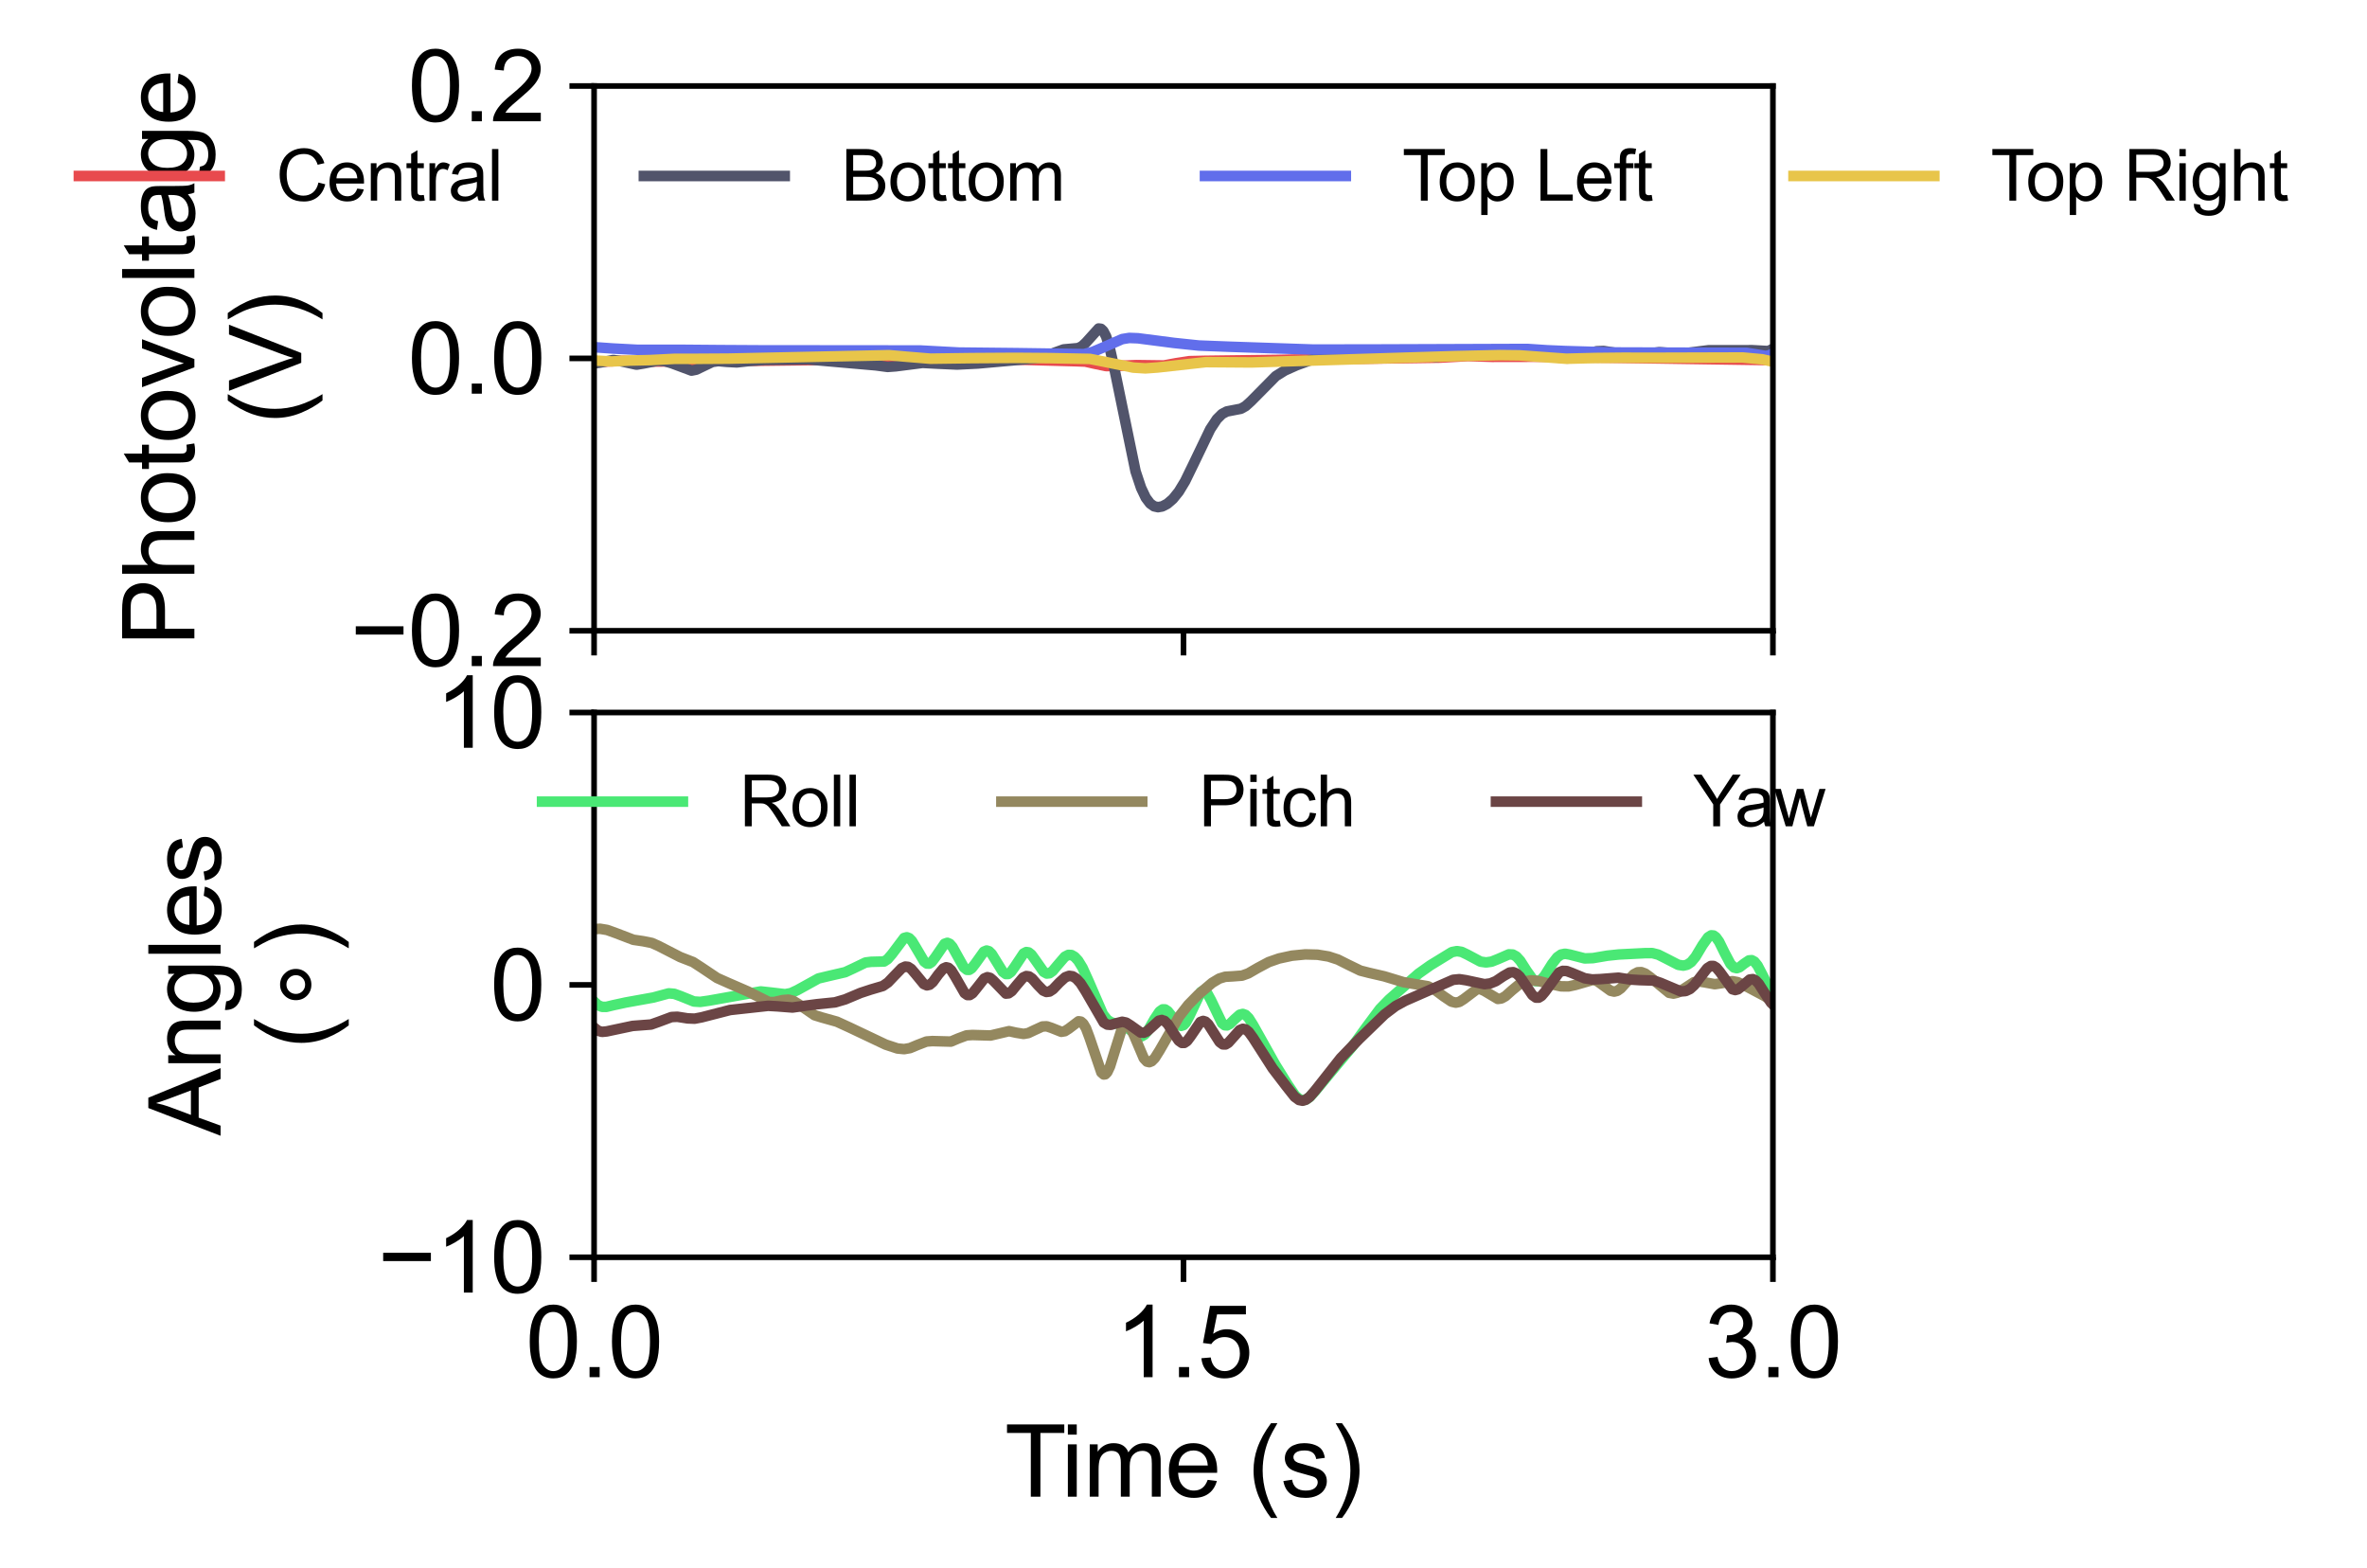 <?xml version="1.0" encoding="utf-8" standalone="no"?>
<!DOCTYPE svg PUBLIC "-//W3C//DTD SVG 1.1//EN"
  "http://www.w3.org/Graphics/SVG/1.1/DTD/svg11.dtd">
<svg xmlns:xlink="http://www.w3.org/1999/xlink" width="336.125pt" height="222.672pt" viewBox="0 0 336.125 222.672" xmlns="http://www.w3.org/2000/svg" version="1.1">
 <defs>
  <style type="text/css">*{stroke-linejoin: round; stroke-linecap: butt}</style>
 </defs>
 <g id="figure_1">
  <g id="patch_1">
   <path d="M 0 222.672 
L 336.125 222.672 
L 336.125 0 
L 0 0 
z
" style="fill: #ffffff"/>
  </g>
  <g id="axes_1">
   <g id="patch_2">
    <path d="M 84.362 89.569 
L 251.762 89.569 
L 251.762 12.21 
L 84.362 12.21 
z
" style="fill: #ffffff"/>
   </g>
   <g id="matplotlib.axis_1">
    <g id="xtick_1">
     <g id="line2d_1">
      <defs>
       <path id="me7b3c001bd" d="M 0 0 
L 0 3.5 
" style="stroke: #000000; stroke-width: 0.8"/>
      </defs>
      <g>
       <use xlink:href="#me7b3c001bd" x="84.362" y="89.569" style="stroke: #000000; stroke-width: 0.8"/>
      </g>
     </g>
    </g>
    <g id="xtick_2">
     <g id="line2d_2">
      <g>
       <use xlink:href="#me7b3c001bd" x="168.062" y="89.569" style="stroke: #000000; stroke-width: 0.8"/>
      </g>
     </g>
    </g>
    <g id="xtick_3">
     <g id="line2d_3">
      <g>
       <use xlink:href="#me7b3c001bd" x="251.762" y="89.569" style="stroke: #000000; stroke-width: 0.8"/>
      </g>
     </g>
    </g>
   </g>
   <g id="matplotlib.axis_2">
    <g id="ytick_1">
     <g id="line2d_4">
      <defs>
       <path id="m0e53ab9b97" d="M 0 0 
L -3.5 0 
" style="stroke: #000000; stroke-width: 0.8"/>
      </defs>
      <g>
       <use xlink:href="#m0e53ab9b97" x="84.362" y="89.569" style="stroke: #000000; stroke-width: 0.8"/>
      </g>
     </g>
     <g id="text_1">
      <!-- −0.2 -->
      <g transform="translate(49.726 94.579) scale(0.14 -0.14)">
       <defs>
        <path id="ArialMT-2212" d="M 3381 1997 
L 356 1997 
L 356 2522 
L 3381 2522 
L 3381 1997 
z
" transform="scale(0.016)"/>
        <path id="ArialMT-30" d="M 266 2259 
Q 266 3072 433 3567 
Q 600 4063 929 4331 
Q 1259 4600 1759 4600 
Q 2128 4600 2406 4451 
Q 2684 4303 2865 4023 
Q 3047 3744 3150 3342 
Q 3253 2941 3253 2259 
Q 3253 1453 3087 958 
Q 2922 463 2592 192 
Q 2263 -78 1759 -78 
Q 1097 -78 719 397 
Q 266 969 266 2259 
z
M 844 2259 
Q 844 1131 1108 757 
Q 1372 384 1759 384 
Q 2147 384 2411 759 
Q 2675 1134 2675 2259 
Q 2675 3391 2411 3762 
Q 2147 4134 1753 4134 
Q 1366 4134 1134 3806 
Q 844 3388 844 2259 
z
" transform="scale(0.016)"/>
        <path id="ArialMT-2e" d="M 581 0 
L 581 641 
L 1222 641 
L 1222 0 
L 581 0 
z
" transform="scale(0.016)"/>
        <path id="ArialMT-32" d="M 3222 541 
L 3222 0 
L 194 0 
Q 188 203 259 391 
Q 375 700 629 1000 
Q 884 1300 1366 1694 
Q 2113 2306 2375 2664 
Q 2638 3022 2638 3341 
Q 2638 3675 2398 3904 
Q 2159 4134 1775 4134 
Q 1369 4134 1125 3890 
Q 881 3647 878 3216 
L 300 3275 
Q 359 3922 746 4261 
Q 1134 4600 1788 4600 
Q 2447 4600 2831 4234 
Q 3216 3869 3216 3328 
Q 3216 3053 3103 2787 
Q 2991 2522 2730 2228 
Q 2469 1934 1863 1422 
Q 1356 997 1212 845 
Q 1069 694 975 541 
L 3222 541 
z
" transform="scale(0.016)"/>
       </defs>
       <use xlink:href="#ArialMT-2212"/>
       <use xlink:href="#ArialMT-30" x="58.398"/>
       <use xlink:href="#ArialMT-2e" x="114.014"/>
       <use xlink:href="#ArialMT-32" x="141.797"/>
      </g>
     </g>
    </g>
    <g id="ytick_2">
     <g id="line2d_5">
      <g>
       <use xlink:href="#m0e53ab9b97" x="84.362" y="50.89" style="stroke: #000000; stroke-width: 0.8"/>
      </g>
     </g>
     <g id="text_2">
      <!-- 0.0 -->
      <g transform="translate(57.903 55.9) scale(0.14 -0.14)">
       <use xlink:href="#ArialMT-30"/>
       <use xlink:href="#ArialMT-2e" x="55.615"/>
       <use xlink:href="#ArialMT-30" x="83.398"/>
      </g>
     </g>
    </g>
    <g id="ytick_3">
     <g id="line2d_6">
      <g>
       <use xlink:href="#m0e53ab9b97" x="84.362" y="12.21" style="stroke: #000000; stroke-width: 0.8"/>
      </g>
     </g>
     <g id="text_3">
      <!-- 0.2 -->
      <g transform="translate(57.903 17.221) scale(0.14 -0.14)">
       <use xlink:href="#ArialMT-30"/>
       <use xlink:href="#ArialMT-2e" x="55.615"/>
       <use xlink:href="#ArialMT-32" x="83.398"/>
      </g>
     </g>
    </g>
    <g id="text_4">
     <!-- Photovoltage -->
     <g transform="translate(27.603 91.752) rotate(-90) scale(0.14 -0.14)">
      <defs>
       <path id="ArialMT-50" d="M 494 0 
L 494 4581 
L 2222 4581 
Q 2678 4581 2919 4538 
Q 3256 4481 3484 4323 
Q 3713 4166 3852 3881 
Q 3991 3597 3991 3256 
Q 3991 2672 3619 2267 
Q 3247 1863 2275 1863 
L 1100 1863 
L 1100 0 
L 494 0 
z
M 1100 2403 
L 2284 2403 
Q 2872 2403 3119 2622 
Q 3366 2841 3366 3238 
Q 3366 3525 3220 3729 
Q 3075 3934 2838 4000 
Q 2684 4041 2272 4041 
L 1100 4041 
L 1100 2403 
z
" transform="scale(0.016)"/>
       <path id="ArialMT-68" d="M 422 0 
L 422 4581 
L 984 4581 
L 984 2938 
Q 1378 3394 1978 3394 
Q 2347 3394 2619 3248 
Q 2891 3103 3008 2847 
Q 3125 2591 3125 2103 
L 3125 0 
L 2563 0 
L 2563 2103 
Q 2563 2525 2380 2717 
Q 2197 2909 1863 2909 
Q 1613 2909 1392 2779 
Q 1172 2650 1078 2428 
Q 984 2206 984 1816 
L 984 0 
L 422 0 
z
" transform="scale(0.016)"/>
       <path id="ArialMT-6f" d="M 213 1659 
Q 213 2581 725 3025 
Q 1153 3394 1769 3394 
Q 2453 3394 2887 2945 
Q 3322 2497 3322 1706 
Q 3322 1066 3130 698 
Q 2938 331 2570 128 
Q 2203 -75 1769 -75 
Q 1072 -75 642 372 
Q 213 819 213 1659 
z
M 791 1659 
Q 791 1022 1069 705 
Q 1347 388 1769 388 
Q 2188 388 2466 706 
Q 2744 1025 2744 1678 
Q 2744 2294 2464 2611 
Q 2184 2928 1769 2928 
Q 1347 2928 1069 2612 
Q 791 2297 791 1659 
z
" transform="scale(0.016)"/>
       <path id="ArialMT-74" d="M 1650 503 
L 1731 6 
Q 1494 -44 1306 -44 
Q 1000 -44 831 53 
Q 663 150 594 308 
Q 525 466 525 972 
L 525 2881 
L 113 2881 
L 113 3319 
L 525 3319 
L 525 4141 
L 1084 4478 
L 1084 3319 
L 1650 3319 
L 1650 2881 
L 1084 2881 
L 1084 941 
Q 1084 700 1114 631 
Q 1144 563 1211 522 
Q 1278 481 1403 481 
Q 1497 481 1650 503 
z
" transform="scale(0.016)"/>
       <path id="ArialMT-76" d="M 1344 0 
L 81 3319 
L 675 3319 
L 1388 1331 
Q 1503 1009 1600 663 
Q 1675 925 1809 1294 
L 2547 3319 
L 3125 3319 
L 1869 0 
L 1344 0 
z
" transform="scale(0.016)"/>
       <path id="ArialMT-6c" d="M 409 0 
L 409 4581 
L 972 4581 
L 972 0 
L 409 0 
z
" transform="scale(0.016)"/>
       <path id="ArialMT-61" d="M 2588 409 
Q 2275 144 1986 34 
Q 1697 -75 1366 -75 
Q 819 -75 525 192 
Q 231 459 231 875 
Q 231 1119 342 1320 
Q 453 1522 633 1644 
Q 813 1766 1038 1828 
Q 1203 1872 1538 1913 
Q 2219 1994 2541 2106 
Q 2544 2222 2544 2253 
Q 2544 2597 2384 2738 
Q 2169 2928 1744 2928 
Q 1347 2928 1158 2789 
Q 969 2650 878 2297 
L 328 2372 
Q 403 2725 575 2942 
Q 747 3159 1072 3276 
Q 1397 3394 1825 3394 
Q 2250 3394 2515 3294 
Q 2781 3194 2906 3042 
Q 3031 2891 3081 2659 
Q 3109 2516 3109 2141 
L 3109 1391 
Q 3109 606 3145 398 
Q 3181 191 3288 0 
L 2700 0 
Q 2613 175 2588 409 
z
M 2541 1666 
Q 2234 1541 1622 1453 
Q 1275 1403 1131 1340 
Q 988 1278 909 1158 
Q 831 1038 831 891 
Q 831 666 1001 516 
Q 1172 366 1500 366 
Q 1825 366 2078 508 
Q 2331 650 2450 897 
Q 2541 1088 2541 1459 
L 2541 1666 
z
" transform="scale(0.016)"/>
       <path id="ArialMT-67" d="M 319 -275 
L 866 -356 
Q 900 -609 1056 -725 
Q 1266 -881 1628 -881 
Q 2019 -881 2231 -725 
Q 2444 -569 2519 -288 
Q 2563 -116 2559 434 
Q 2191 0 1641 0 
Q 956 0 581 494 
Q 206 988 206 1678 
Q 206 2153 378 2554 
Q 550 2956 876 3175 
Q 1203 3394 1644 3394 
Q 2231 3394 2613 2919 
L 2613 3319 
L 3131 3319 
L 3131 450 
Q 3131 -325 2973 -648 
Q 2816 -972 2473 -1159 
Q 2131 -1347 1631 -1347 
Q 1038 -1347 672 -1080 
Q 306 -813 319 -275 
z
M 784 1719 
Q 784 1066 1043 766 
Q 1303 466 1694 466 
Q 2081 466 2343 764 
Q 2606 1063 2606 1700 
Q 2606 2309 2336 2618 
Q 2066 2928 1684 2928 
Q 1309 2928 1046 2623 
Q 784 2319 784 1719 
z
" transform="scale(0.016)"/>
       <path id="ArialMT-65" d="M 2694 1069 
L 3275 997 
Q 3138 488 2766 206 
Q 2394 -75 1816 -75 
Q 1088 -75 661 373 
Q 234 822 234 1631 
Q 234 2469 665 2931 
Q 1097 3394 1784 3394 
Q 2450 3394 2872 2941 
Q 3294 2488 3294 1666 
Q 3294 1616 3291 1516 
L 816 1516 
Q 847 969 1125 678 
Q 1403 388 1819 388 
Q 2128 388 2347 550 
Q 2566 713 2694 1069 
z
M 847 1978 
L 2700 1978 
Q 2663 2397 2488 2606 
Q 2219 2931 1791 2931 
Q 1403 2931 1139 2672 
Q 875 2413 847 1978 
z
" transform="scale(0.016)"/>
      </defs>
      <use xlink:href="#ArialMT-50"/>
      <use xlink:href="#ArialMT-68" x="66.699"/>
      <use xlink:href="#ArialMT-6f" x="122.314"/>
      <use xlink:href="#ArialMT-74" x="177.93"/>
      <use xlink:href="#ArialMT-6f" x="205.713"/>
      <use xlink:href="#ArialMT-76" x="261.328"/>
      <use xlink:href="#ArialMT-6f" x="311.328"/>
      <use xlink:href="#ArialMT-6c" x="366.943"/>
      <use xlink:href="#ArialMT-74" x="389.16"/>
      <use xlink:href="#ArialMT-61" x="416.943"/>
      <use xlink:href="#ArialMT-67" x="472.559"/>
      <use xlink:href="#ArialMT-65" x="528.174"/>
     </g>
     <!-- (V) -->
     <g transform="translate(42.779 60.22) rotate(-90) scale(0.14 -0.14)">
      <defs>
       <path id="ArialMT-28" d="M 1497 -1347 
Q 1031 -759 709 28 
Q 388 816 388 1659 
Q 388 2403 628 3084 
Q 909 3875 1497 4659 
L 1900 4659 
Q 1522 4009 1400 3731 
Q 1209 3300 1100 2831 
Q 966 2247 966 1656 
Q 966 153 1900 -1347 
L 1497 -1347 
z
" transform="scale(0.016)"/>
       <path id="ArialMT-56" d="M 1803 0 
L 28 4581 
L 684 4581 
L 1875 1253 
Q 2019 853 2116 503 
Q 2222 878 2363 1253 
L 3600 4581 
L 4219 4581 
L 2425 0 
L 1803 0 
z
" transform="scale(0.016)"/>
       <path id="ArialMT-29" d="M 791 -1347 
L 388 -1347 
Q 1322 153 1322 1656 
Q 1322 2244 1188 2822 
Q 1081 3291 891 3722 
Q 769 4003 388 4659 
L 791 4659 
Q 1378 3875 1659 3084 
Q 1900 2403 1900 1659 
Q 1900 816 1576 28 
Q 1253 -759 791 -1347 
z
" transform="scale(0.016)"/>
      </defs>
      <use xlink:href="#ArialMT-28"/>
      <use xlink:href="#ArialMT-56" x="33.301"/>
      <use xlink:href="#ArialMT-29" x="100"/>
     </g>
    </g>
   </g>
   <g id="line2d_7">
    <path d="M 84.307 51.417 
L 88.436 51.227 
L 91.728 51.349 
L 104.841 51.249 
L 108.524 51.215 
L 117.619 51.106 
L 122.362 51.064 
L 130.788 50.977 
L 134.359 51.086 
L 138.544 51.055 
L 141.167 50.977 
L 152.718 51.289 
L 154.113 51.342 
L 155.452 51.644 
L 157.07 51.979 
L 158.298 51.973 
L 161.367 51.845 
L 165.273 51.897 
L 167.002 51.577 
L 168.899 51.286 
L 171.076 51.235 
L 181.343 51.11 
L 183.742 51.056 
L 189.043 51.006 
L 204.444 50.784 
L 208.462 50.559 
L 211.865 50.669 
L 219.064 50.655 
L 223.639 50.72 
L 251.204 51.131 
L 251.762 51.207 
L 251.762 51.207 
" clip-path="url(#p100e9f3948)" style="fill: none; stroke: #e84a4e; stroke-width: 1.5; stroke-linecap: square"/>
   </g>
   <g id="line2d_8">
    <path d="M 84.307 51.612 
L 85.255 51.475 
L 87.097 51.121 
L 87.934 51.241 
L 90.389 51.777 
L 91.393 51.611 
L 93.402 51.217 
L 94.406 51.285 
L 95.411 51.584 
L 98.201 52.623 
L 98.871 52.489 
L 99.763 52.057 
L 101.158 51.392 
L 101.995 51.273 
L 103.167 51.378 
L 104.618 51.456 
L 106.403 51.262 
L 108.524 51.118 
L 114.773 51.035 
L 124.371 51.875 
L 126.045 52.098 
L 127.217 52.011 
L 131.011 51.525 
L 133.132 51.636 
L 135.922 51.76 
L 138.879 51.611 
L 144.626 51.1 
L 147.305 50.858 
L 148.477 50.612 
L 149.76 50.08 
L 151.043 49.615 
L 151.992 49.533 
L 153.108 49.431 
L 153.666 49.152 
L 154.224 48.626 
L 156.01 46.647 
L 156.345 46.691 
L 156.679 47.006 
L 157.07 47.76 
L 157.572 49.338 
L 158.242 52.311 
L 161.255 66.921 
L 162.036 69.269 
L 162.706 70.676 
L 163.32 71.492 
L 163.877 71.889 
L 164.435 72.015 
L 165.049 71.907 
L 165.775 71.525 
L 166.556 70.849 
L 167.393 69.813 
L 168.286 68.34 
L 169.513 65.821 
L 171.857 60.945 
L 172.805 59.511 
L 173.531 58.788 
L 174.201 58.429 
L 175.037 58.266 
L 176.209 58.041 
L 176.879 57.667 
L 177.66 56.961 
L 181.175 53.403 
L 182.459 52.607 
L 184.133 51.86 
L 187.425 50.662 
L 188.82 50.408 
L 190.215 50.384 
L 192.503 50.641 
L 193.842 50.64 
L 195.684 50.368 
L 197.804 50.126 
L 199.645 50.141 
L 201.598 50.39 
L 203.886 50.686 
L 204.946 50.564 
L 207.736 50.066 
L 209.299 50.22 
L 210.805 50.273 
L 214.6 50.213 
L 220.459 50.674 
L 222.579 50.896 
L 223.695 50.795 
L 224.867 50.447 
L 226.708 49.881 
L 227.713 49.841 
L 228.996 50.04 
L 231.563 50.491 
L 232.623 50.418 
L 235.636 50.006 
L 238.649 50.24 
L 242.611 49.737 
L 247.131 49.738 
L 248.805 49.727 
L 251.093 49.852 
L 251.707 49.561 
L 251.762 49.523 
L 251.762 49.523 
" clip-path="url(#p100e9f3948)" style="fill: none; stroke: #51546b; stroke-width: 1.5; stroke-linecap: square"/>
   </g>
   <g id="line2d_9">
    <path d="M 84.307 49.293 
L 87.041 49.487 
L 90.556 49.674 
L 97.197 49.675 
L 102.274 49.717 
L 107.854 49.749 
L 130.677 49.77 
L 136.145 50.062 
L 144.347 50.147 
L 153.945 50.283 
L 155.173 49.968 
L 156.679 49.327 
L 159.358 48.149 
L 160.362 47.986 
L 161.59 48.032 
L 166.723 48.696 
L 170.239 49.065 
L 174.591 49.234 
L 186.532 49.639 
L 196.018 49.623 
L 216.887 49.551 
L 219.733 49.74 
L 222.244 49.848 
L 225.648 49.948 
L 228.885 50.049 
L 248.024 50.105 
L 249.251 50.297 
L 250.758 50.547 
L 251.372 50.405 
L 251.762 50.189 
L 251.762 50.189 
" clip-path="url(#p100e9f3948)" style="fill: none; stroke: #616eeb; stroke-width: 1.5; stroke-linecap: square"/>
   </g>
   <g id="line2d_10">
    <path d="M 84.307 51.187 
L 86.874 51.326 
L 89.329 51.199 
L 92.286 51.132 
L 95.802 50.953 
L 98.926 50.951 
L 103.446 50.924 
L 126.268 50.438 
L 128.779 50.657 
L 132.127 50.933 
L 137.93 50.854 
L 144.18 50.815 
L 148.923 50.852 
L 154.782 50.964 
L 156.847 51.371 
L 160.92 52.197 
L 162.65 52.306 
L 164.38 52.181 
L 171.243 51.418 
L 177.66 51.465 
L 206.453 50.576 
L 212.982 50.428 
L 215.772 50.461 
L 222.412 50.939 
L 226.541 50.835 
L 230.447 50.795 
L 234.799 50.802 
L 247.466 50.764 
L 250.256 51.023 
L 251.762 51.364 
L 251.762 51.364 
" clip-path="url(#p100e9f3948)" style="fill: none; stroke: #e8c54a; stroke-width: 1.5; stroke-linecap: square"/>
   </g>
   <g id="patch_3">
    <path d="M 84.362 89.569 
L 84.362 12.21 
" style="fill: none; stroke: #000000; stroke-width: 0.8; stroke-linejoin: miter; stroke-linecap: square"/>
   </g>
   <g id="patch_4">
    <path d="M 251.762 89.569 
L 251.762 12.21 
" style="fill: none; stroke: #000000; stroke-width: 0.8; stroke-linejoin: miter; stroke-linecap: square"/>
   </g>
   <g id="patch_5">
    <path d="M 84.362 89.569 
L 251.762 89.569 
" style="fill: none; stroke: #000000; stroke-width: 0.8; stroke-linejoin: miter; stroke-linecap: square"/>
   </g>
   <g id="patch_6">
    <path d="M 84.362 12.21 
L 251.762 12.21 
" style="fill: none; stroke: #000000; stroke-width: 0.8; stroke-linejoin: miter; stroke-linecap: square"/>
   </g>
   <g id="legend_1">
    <g id="line2d_11">
     <path d="M 11.2 24.99 
L 21.2 24.99 
L 31.2 24.99 
" style="fill: none; stroke: #e84a4e; stroke-width: 1.5; stroke-linecap: square"/>
    </g>
    <g id="text_5">
     <!-- Central -->
     <g transform="translate(39.2 28.49) scale(0.1 -0.1)">
      <defs>
       <path id="ArialMT-43" d="M 3763 1606 
L 4369 1453 
Q 4178 706 3683 314 
Q 3188 -78 2472 -78 
Q 1731 -78 1267 223 
Q 803 525 561 1097 
Q 319 1669 319 2325 
Q 319 3041 592 3573 
Q 866 4106 1370 4382 
Q 1875 4659 2481 4659 
Q 3169 4659 3637 4309 
Q 4106 3959 4291 3325 
L 3694 3184 
Q 3534 3684 3231 3912 
Q 2928 4141 2469 4141 
Q 1941 4141 1586 3887 
Q 1231 3634 1087 3207 
Q 944 2781 944 2328 
Q 944 1744 1114 1308 
Q 1284 872 1643 656 
Q 2003 441 2422 441 
Q 2931 441 3284 734 
Q 3638 1028 3763 1606 
z
" transform="scale(0.016)"/>
       <path id="ArialMT-6e" d="M 422 0 
L 422 3319 
L 928 3319 
L 928 2847 
Q 1294 3394 1984 3394 
Q 2284 3394 2536 3286 
Q 2788 3178 2913 3003 
Q 3038 2828 3088 2588 
Q 3119 2431 3119 2041 
L 3119 0 
L 2556 0 
L 2556 2019 
Q 2556 2363 2490 2533 
Q 2425 2703 2258 2804 
Q 2091 2906 1866 2906 
Q 1506 2906 1245 2678 
Q 984 2450 984 1813 
L 984 0 
L 422 0 
z
" transform="scale(0.016)"/>
       <path id="ArialMT-72" d="M 416 0 
L 416 3319 
L 922 3319 
L 922 2816 
Q 1116 3169 1280 3281 
Q 1444 3394 1641 3394 
Q 1925 3394 2219 3213 
L 2025 2691 
Q 1819 2813 1613 2813 
Q 1428 2813 1281 2702 
Q 1134 2591 1072 2394 
Q 978 2094 978 1738 
L 978 0 
L 416 0 
z
" transform="scale(0.016)"/>
      </defs>
      <use xlink:href="#ArialMT-43"/>
      <use xlink:href="#ArialMT-65" x="72.217"/>
      <use xlink:href="#ArialMT-6e" x="127.832"/>
      <use xlink:href="#ArialMT-74" x="183.447"/>
      <use xlink:href="#ArialMT-72" x="211.23"/>
      <use xlink:href="#ArialMT-61" x="244.531"/>
      <use xlink:href="#ArialMT-6c" x="300.146"/>
     </g>
    </g>
    <g id="line2d_12">
     <path d="M 91.434 24.99 
L 101.434 24.99 
L 111.434 24.99 
" style="fill: none; stroke: #51546b; stroke-width: 1.5; stroke-linecap: square"/>
    </g>
    <g id="text_6">
     <!-- Bottom -->
     <g transform="translate(119.434 28.49) scale(0.1 -0.1)">
      <defs>
       <path id="ArialMT-42" d="M 469 0 
L 469 4581 
L 2188 4581 
Q 2713 4581 3030 4442 
Q 3347 4303 3526 4014 
Q 3706 3725 3706 3409 
Q 3706 3116 3547 2856 
Q 3388 2597 3066 2438 
Q 3481 2316 3704 2022 
Q 3928 1728 3928 1328 
Q 3928 1006 3792 729 
Q 3656 453 3456 303 
Q 3256 153 2954 76 
Q 2653 0 2216 0 
L 469 0 
z
M 1075 2656 
L 2066 2656 
Q 2469 2656 2644 2709 
Q 2875 2778 2992 2937 
Q 3109 3097 3109 3338 
Q 3109 3566 3000 3739 
Q 2891 3913 2687 3977 
Q 2484 4041 1991 4041 
L 1075 4041 
L 1075 2656 
z
M 1075 541 
L 2216 541 
Q 2509 541 2628 563 
Q 2838 600 2978 687 
Q 3119 775 3209 942 
Q 3300 1109 3300 1328 
Q 3300 1584 3169 1773 
Q 3038 1963 2805 2039 
Q 2572 2116 2134 2116 
L 1075 2116 
L 1075 541 
z
" transform="scale(0.016)"/>
       <path id="ArialMT-6d" d="M 422 0 
L 422 3319 
L 925 3319 
L 925 2853 
Q 1081 3097 1340 3245 
Q 1600 3394 1931 3394 
Q 2300 3394 2536 3241 
Q 2772 3088 2869 2813 
Q 3263 3394 3894 3394 
Q 4388 3394 4653 3120 
Q 4919 2847 4919 2278 
L 4919 0 
L 4359 0 
L 4359 2091 
Q 4359 2428 4304 2576 
Q 4250 2725 4106 2815 
Q 3963 2906 3769 2906 
Q 3419 2906 3187 2673 
Q 2956 2441 2956 1928 
L 2956 0 
L 2394 0 
L 2394 2156 
Q 2394 2531 2256 2718 
Q 2119 2906 1806 2906 
Q 1569 2906 1367 2781 
Q 1166 2656 1075 2415 
Q 984 2175 984 1722 
L 984 0 
L 422 0 
z
" transform="scale(0.016)"/>
      </defs>
      <use xlink:href="#ArialMT-42"/>
      <use xlink:href="#ArialMT-6f" x="66.699"/>
      <use xlink:href="#ArialMT-74" x="122.314"/>
      <use xlink:href="#ArialMT-74" x="150.098"/>
      <use xlink:href="#ArialMT-6f" x="177.881"/>
      <use xlink:href="#ArialMT-6d" x="233.496"/>
     </g>
    </g>
    <g id="line2d_13">
     <path d="M 171.113 24.99 
L 181.113 24.99 
L 191.113 24.99 
" style="fill: none; stroke: #616eeb; stroke-width: 1.5; stroke-linecap: square"/>
    </g>
    <g id="text_7">
     <!-- Top Left -->
     <g transform="translate(199.113 28.49) scale(0.1 -0.1)">
      <defs>
       <path id="ArialMT-54" d="M 1659 0 
L 1659 4041 
L 150 4041 
L 150 4581 
L 3781 4581 
L 3781 4041 
L 2266 4041 
L 2266 0 
L 1659 0 
z
" transform="scale(0.016)"/>
       <path id="ArialMT-70" d="M 422 -1272 
L 422 3319 
L 934 3319 
L 934 2888 
Q 1116 3141 1344 3267 
Q 1572 3394 1897 3394 
Q 2322 3394 2647 3175 
Q 2972 2956 3137 2557 
Q 3303 2159 3303 1684 
Q 3303 1175 3120 767 
Q 2938 359 2589 142 
Q 2241 -75 1856 -75 
Q 1575 -75 1351 44 
Q 1128 163 984 344 
L 984 -1272 
L 422 -1272 
z
M 931 1641 
Q 931 1000 1190 694 
Q 1450 388 1819 388 
Q 2194 388 2461 705 
Q 2728 1022 2728 1688 
Q 2728 2322 2467 2637 
Q 2206 2953 1844 2953 
Q 1484 2953 1207 2617 
Q 931 2281 931 1641 
z
" transform="scale(0.016)"/>
       <path id="ArialMT-20" transform="scale(0.016)"/>
       <path id="ArialMT-4c" d="M 469 0 
L 469 4581 
L 1075 4581 
L 1075 541 
L 3331 541 
L 3331 0 
L 469 0 
z
" transform="scale(0.016)"/>
       <path id="ArialMT-66" d="M 556 0 
L 556 2881 
L 59 2881 
L 59 3319 
L 556 3319 
L 556 3672 
Q 556 4006 616 4169 
Q 697 4388 901 4523 
Q 1106 4659 1475 4659 
Q 1713 4659 2000 4603 
L 1916 4113 
Q 1741 4144 1584 4144 
Q 1328 4144 1222 4034 
Q 1116 3925 1116 3625 
L 1116 3319 
L 1763 3319 
L 1763 2881 
L 1116 2881 
L 1116 0 
L 556 0 
z
" transform="scale(0.016)"/>
      </defs>
      <use xlink:href="#ArialMT-54"/>
      <use xlink:href="#ArialMT-6f" x="49.959"/>
      <use xlink:href="#ArialMT-70" x="105.574"/>
      <use xlink:href="#ArialMT-20" x="161.189"/>
      <use xlink:href="#ArialMT-4c" x="188.973"/>
      <use xlink:href="#ArialMT-65" x="244.588"/>
      <use xlink:href="#ArialMT-66" x="300.203"/>
      <use xlink:href="#ArialMT-74" x="327.986"/>
     </g>
    </g>
    <g id="line2d_14">
     <path d="M 254.686 24.99 
L 264.686 24.99 
L 274.686 24.99 
" style="fill: none; stroke: #e8c54a; stroke-width: 1.5; stroke-linecap: square"/>
    </g>
    <g id="text_8">
     <!-- Top Right -->
     <g transform="translate(282.686 28.49) scale(0.1 -0.1)">
      <defs>
       <path id="ArialMT-52" d="M 503 0 
L 503 4581 
L 2534 4581 
Q 3147 4581 3465 4457 
Q 3784 4334 3975 4021 
Q 4166 3709 4166 3331 
Q 4166 2844 3850 2509 
Q 3534 2175 2875 2084 
Q 3116 1969 3241 1856 
Q 3506 1613 3744 1247 
L 4541 0 
L 3778 0 
L 3172 953 
Q 2906 1366 2734 1584 
Q 2563 1803 2427 1890 
Q 2291 1978 2150 2013 
Q 2047 2034 1813 2034 
L 1109 2034 
L 1109 0 
L 503 0 
z
M 1109 2559 
L 2413 2559 
Q 2828 2559 3062 2645 
Q 3297 2731 3419 2920 
Q 3541 3109 3541 3331 
Q 3541 3656 3305 3865 
Q 3069 4075 2559 4075 
L 1109 4075 
L 1109 2559 
z
" transform="scale(0.016)"/>
       <path id="ArialMT-69" d="M 425 3934 
L 425 4581 
L 988 4581 
L 988 3934 
L 425 3934 
z
M 425 0 
L 425 3319 
L 988 3319 
L 988 0 
L 425 0 
z
" transform="scale(0.016)"/>
      </defs>
      <use xlink:href="#ArialMT-54"/>
      <use xlink:href="#ArialMT-6f" x="49.959"/>
      <use xlink:href="#ArialMT-70" x="105.574"/>
      <use xlink:href="#ArialMT-20" x="161.189"/>
      <use xlink:href="#ArialMT-52" x="188.973"/>
      <use xlink:href="#ArialMT-69" x="261.189"/>
      <use xlink:href="#ArialMT-67" x="283.406"/>
      <use xlink:href="#ArialMT-68" x="339.021"/>
      <use xlink:href="#ArialMT-74" x="394.637"/>
     </g>
    </g>
   </g>
  </g>
  <g id="axes_2">
   <g id="patch_7">
    <path d="M 84.362 178.53 
L 251.762 178.53 
L 251.762 101.172 
L 84.362 101.172 
z
" style="fill: #ffffff"/>
   </g>
   <g id="matplotlib.axis_3">
    <g id="xtick_4">
     <g id="line2d_15">
      <g>
       <use xlink:href="#me7b3c001bd" x="84.362" y="178.53" style="stroke: #000000; stroke-width: 0.8"/>
      </g>
     </g>
     <g id="text_9">
      <!-- 0.0 -->
      <g transform="translate(74.632 195.551) scale(0.14 -0.14)">
       <use xlink:href="#ArialMT-30"/>
       <use xlink:href="#ArialMT-2e" x="55.615"/>
       <use xlink:href="#ArialMT-30" x="83.398"/>
      </g>
     </g>
    </g>
    <g id="xtick_5">
     <g id="line2d_16">
      <g>
       <use xlink:href="#me7b3c001bd" x="168.062" y="178.53" style="stroke: #000000; stroke-width: 0.8"/>
      </g>
     </g>
     <g id="text_10">
      <!-- 1.5 -->
      <g transform="translate(158.333 195.551) scale(0.14 -0.14)">
       <defs>
        <path id="ArialMT-31" d="M 2384 0 
L 1822 0 
L 1822 3584 
Q 1619 3391 1289 3197 
Q 959 3003 697 2906 
L 697 3450 
Q 1169 3672 1522 3987 
Q 1875 4303 2022 4600 
L 2384 4600 
L 2384 0 
z
" transform="scale(0.016)"/>
        <path id="ArialMT-35" d="M 266 1200 
L 856 1250 
Q 922 819 1161 601 
Q 1400 384 1738 384 
Q 2144 384 2425 690 
Q 2706 997 2706 1503 
Q 2706 1984 2436 2262 
Q 2166 2541 1728 2541 
Q 1456 2541 1237 2417 
Q 1019 2294 894 2097 
L 366 2166 
L 809 4519 
L 3088 4519 
L 3088 3981 
L 1259 3981 
L 1013 2750 
Q 1425 3038 1878 3038 
Q 2478 3038 2890 2622 
Q 3303 2206 3303 1553 
Q 3303 931 2941 478 
Q 2500 -78 1738 -78 
Q 1113 -78 717 272 
Q 322 622 266 1200 
z
" transform="scale(0.016)"/>
       </defs>
       <use xlink:href="#ArialMT-31"/>
       <use xlink:href="#ArialMT-2e" x="55.615"/>
       <use xlink:href="#ArialMT-35" x="83.398"/>
      </g>
     </g>
    </g>
    <g id="xtick_6">
     <g id="line2d_17">
      <g>
       <use xlink:href="#me7b3c001bd" x="251.762" y="178.53" style="stroke: #000000; stroke-width: 0.8"/>
      </g>
     </g>
     <g id="text_11">
      <!-- 3.0 -->
      <g transform="translate(242.032 195.551) scale(0.14 -0.14)">
       <defs>
        <path id="ArialMT-33" d="M 269 1209 
L 831 1284 
Q 928 806 1161 595 
Q 1394 384 1728 384 
Q 2125 384 2398 659 
Q 2672 934 2672 1341 
Q 2672 1728 2419 1979 
Q 2166 2231 1775 2231 
Q 1616 2231 1378 2169 
L 1441 2663 
Q 1497 2656 1531 2656 
Q 1891 2656 2178 2843 
Q 2466 3031 2466 3422 
Q 2466 3731 2256 3934 
Q 2047 4138 1716 4138 
Q 1388 4138 1169 3931 
Q 950 3725 888 3313 
L 325 3413 
Q 428 3978 793 4289 
Q 1159 4600 1703 4600 
Q 2078 4600 2393 4439 
Q 2709 4278 2876 4000 
Q 3044 3722 3044 3409 
Q 3044 3113 2884 2869 
Q 2725 2625 2413 2481 
Q 2819 2388 3044 2092 
Q 3269 1797 3269 1353 
Q 3269 753 2831 336 
Q 2394 -81 1725 -81 
Q 1122 -81 723 278 
Q 325 638 269 1209 
z
" transform="scale(0.016)"/>
       </defs>
       <use xlink:href="#ArialMT-33"/>
       <use xlink:href="#ArialMT-2e" x="55.615"/>
       <use xlink:href="#ArialMT-30" x="83.398"/>
      </g>
     </g>
    </g>
    <g id="text_12">
     <!-- Time (s) -->
     <g transform="translate(142.665 212.525) scale(0.14 -0.14)">
      <defs>
       <path id="ArialMT-73" d="M 197 991 
L 753 1078 
Q 800 744 1014 566 
Q 1228 388 1613 388 
Q 2000 388 2187 545 
Q 2375 703 2375 916 
Q 2375 1106 2209 1216 
Q 2094 1291 1634 1406 
Q 1016 1563 777 1677 
Q 538 1791 414 1992 
Q 291 2194 291 2438 
Q 291 2659 392 2848 
Q 494 3038 669 3163 
Q 800 3259 1026 3326 
Q 1253 3394 1513 3394 
Q 1903 3394 2198 3281 
Q 2494 3169 2634 2976 
Q 2775 2784 2828 2463 
L 2278 2388 
Q 2241 2644 2061 2787 
Q 1881 2931 1553 2931 
Q 1166 2931 1000 2803 
Q 834 2675 834 2503 
Q 834 2394 903 2306 
Q 972 2216 1119 2156 
Q 1203 2125 1616 2013 
Q 2213 1853 2448 1751 
Q 2684 1650 2818 1456 
Q 2953 1263 2953 975 
Q 2953 694 2789 445 
Q 2625 197 2315 61 
Q 2006 -75 1616 -75 
Q 969 -75 630 194 
Q 291 463 197 991 
z
" transform="scale(0.016)"/>
      </defs>
      <use xlink:href="#ArialMT-54"/>
      <use xlink:href="#ArialMT-69" x="57.334"/>
      <use xlink:href="#ArialMT-6d" x="79.551"/>
      <use xlink:href="#ArialMT-65" x="162.852"/>
      <use xlink:href="#ArialMT-20" x="218.467"/>
      <use xlink:href="#ArialMT-28" x="246.25"/>
      <use xlink:href="#ArialMT-73" x="279.551"/>
      <use xlink:href="#ArialMT-29" x="329.551"/>
     </g>
    </g>
   </g>
   <g id="matplotlib.axis_4">
    <g id="ytick_4">
     <g id="line2d_18">
      <g>
       <use xlink:href="#m0e53ab9b97" x="84.362" y="178.53" style="stroke: #000000; stroke-width: 0.8"/>
      </g>
     </g>
     <g id="text_13">
      <!-- −10 -->
      <g transform="translate(53.615 183.541) scale(0.14 -0.14)">
       <use xlink:href="#ArialMT-2212"/>
       <use xlink:href="#ArialMT-31" x="58.398"/>
       <use xlink:href="#ArialMT-30" x="114.014"/>
      </g>
     </g>
    </g>
    <g id="ytick_5">
     <g id="line2d_19">
      <g>
       <use xlink:href="#m0e53ab9b97" x="84.362" y="139.851" style="stroke: #000000; stroke-width: 0.8"/>
      </g>
     </g>
     <g id="text_14">
      <!-- 0 -->
      <g transform="translate(69.577 144.862) scale(0.14 -0.14)">
       <use xlink:href="#ArialMT-30"/>
      </g>
     </g>
    </g>
    <g id="ytick_6">
     <g id="line2d_20">
      <g>
       <use xlink:href="#m0e53ab9b97" x="84.362" y="101.172" style="stroke: #000000; stroke-width: 0.8"/>
      </g>
     </g>
     <g id="text_15">
      <!-- 10 -->
      <g transform="translate(61.792 106.183) scale(0.14 -0.14)">
       <use xlink:href="#ArialMT-31"/>
       <use xlink:href="#ArialMT-30" x="55.615"/>
      </g>
     </g>
    </g>
    <g id="text_16">
     <!-- Angles -->
     <g transform="translate(31.324 161.254) rotate(-90) scale(0.14 -0.14)">
      <defs>
       <path id="ArialMT-41" d="M -9 0 
L 1750 4581 
L 2403 4581 
L 4278 0 
L 3588 0 
L 3053 1388 
L 1138 1388 
L 634 0 
L -9 0 
z
M 1313 1881 
L 2866 1881 
L 2388 3150 
Q 2169 3728 2063 4100 
Q 1975 3659 1816 3225 
L 1313 1881 
z
" transform="scale(0.016)"/>
      </defs>
      <use xlink:href="#ArialMT-41"/>
      <use xlink:href="#ArialMT-6e" x="66.699"/>
      <use xlink:href="#ArialMT-67" x="122.314"/>
      <use xlink:href="#ArialMT-6c" x="177.93"/>
      <use xlink:href="#ArialMT-65" x="200.146"/>
      <use xlink:href="#ArialMT-73" x="255.762"/>
     </g>
     <!-- ($\circ$) -->
     <g transform="translate(46.535 148.951) rotate(-90) scale(0.14 -0.14)">
      <defs>
       <path id="DejaVuSans-2218" d="M 2003 2603 
Q 1753 2603 1581 2429 
Q 1409 2256 1409 2006 
Q 1409 1759 1581 1589 
Q 1753 1419 2003 1419 
Q 2253 1419 2425 1589 
Q 2597 1759 2597 2006 
Q 2597 2253 2423 2428 
Q 2250 2603 2003 2603 
z
M 2003 3006 
Q 2203 3006 2387 2929 
Q 2572 2853 2706 2709 
Q 2850 2569 2922 2390 
Q 2994 2212 2994 2006 
Q 2994 1594 2705 1308 
Q 2416 1022 1997 1022 
Q 1575 1022 1294 1303 
Q 1013 1584 1013 2006 
Q 1013 2425 1300 2715 
Q 1588 3006 2003 3006 
z
" transform="scale(0.016)"/>
      </defs>
      <use xlink:href="#ArialMT-28" transform="translate(0 0.203)"/>
      <use xlink:href="#DejaVuSans-2218" transform="translate(33.301 0.203)"/>
      <use xlink:href="#ArialMT-29" transform="translate(95.898 0.203)"/>
     </g>
    </g>
   </g>
   <g id="line2d_21">
    <path d="M 84.307 142.171 
L 84.921 142.739 
L 85.478 142.964 
L 86.092 142.974 
L 87.153 142.72 
L 88.882 142.346 
L 92.788 141.641 
L 94.965 141.053 
L 95.746 141.119 
L 96.638 141.442 
L 98.536 142.207 
L 99.428 142.264 
L 100.656 142.091 
L 108.022 140.779 
L 109.528 140.944 
L 111.481 141.172 
L 112.318 141.018 
L 113.211 140.601 
L 116.224 138.938 
L 117.675 138.591 
L 120.019 138.047 
L 121.191 137.503 
L 122.92 136.671 
L 123.701 136.575 
L 125.543 136.529 
L 126.045 136.2 
L 126.659 135.487 
L 128.389 133.189 
L 128.779 133.086 
L 129.114 133.216 
L 129.505 133.616 
L 130.119 134.638 
L 131.234 136.528 
L 131.625 136.82 
L 131.96 136.828 
L 132.295 136.614 
L 132.797 135.964 
L 134.136 134.014 
L 134.527 133.876 
L 134.862 134.014 
L 135.252 134.453 
L 135.866 135.559 
L 136.87 137.357 
L 137.317 137.713 
L 137.651 137.712 
L 137.986 137.49 
L 138.488 136.847 
L 139.716 135.13 
L 140.107 134.97 
L 140.441 135.073 
L 140.832 135.456 
L 141.446 136.449 
L 142.394 137.985 
L 142.841 138.312 
L 143.176 138.301 
L 143.566 138.015 
L 144.069 137.319 
L 145.352 135.391 
L 145.743 135.188 
L 146.077 135.241 
L 146.468 135.551 
L 147.026 136.322 
L 148.198 137.99 
L 148.644 138.238 
L 149.035 138.196 
L 149.481 137.883 
L 150.151 137.082 
L 151.211 135.849 
L 151.713 135.591 
L 152.16 135.61 
L 152.606 135.864 
L 153.108 136.409 
L 153.722 137.41 
L 154.559 139.251 
L 156.624 144.02 
L 157.237 144.805 
L 157.795 145.175 
L 158.521 145.354 
L 159.525 145.601 
L 160.195 146.034 
L 161.701 147.141 
L 162.148 147.135 
L 162.538 146.903 
L 163.041 146.295 
L 163.933 144.728 
L 164.659 143.638 
L 165.105 143.325 
L 165.44 143.33 
L 165.831 143.585 
L 166.388 144.28 
L 167.337 145.492 
L 167.728 145.667 
L 168.062 145.563 
L 168.397 145.208 
L 168.899 144.272 
L 170.518 140.866 
L 170.852 140.684 
L 171.131 140.756 
L 171.466 141.099 
L 171.969 142.025 
L 173.531 145.284 
L 173.922 145.582 
L 174.256 145.602 
L 174.647 145.397 
L 175.316 144.731 
L 176.042 144.086 
L 176.488 143.972 
L 176.879 144.118 
L 177.325 144.56 
L 177.939 145.538 
L 181.064 151.123 
L 182.85 153.999 
L 183.91 155.555 
L 184.524 156.09 
L 185.026 156.232 
L 185.472 156.128 
L 186.03 155.736 
L 186.811 154.863 
L 189.825 151.229 
L 192.056 148.575 
L 194.01 145.88 
L 195.963 143.256 
L 197.246 141.936 
L 201.431 138.26 
L 203.105 137.074 
L 206.174 135.192 
L 206.899 135.054 
L 207.569 135.167 
L 208.35 135.542 
L 210.247 136.551 
L 211.029 136.66 
L 211.81 136.55 
L 212.758 136.171 
L 214.265 135.513 
L 214.823 135.54 
L 215.325 135.815 
L 215.883 136.425 
L 216.776 137.828 
L 217.613 139.001 
L 218.059 139.317 
L 218.45 139.343 
L 218.84 139.128 
L 219.343 138.558 
L 220.403 136.876 
L 221.128 135.934 
L 221.686 135.539 
L 222.244 135.427 
L 222.914 135.545 
L 225.034 136.092 
L 226.206 136.051 
L 228.271 135.7 
L 229.889 135.531 
L 233.572 135.345 
L 234.632 135.336 
L 235.469 135.549 
L 236.529 136.079 
L 238.315 136.998 
L 239.04 137.112 
L 239.598 136.985 
L 240.156 136.607 
L 240.77 135.868 
L 241.774 134.189 
L 242.555 133.092 
L 243.002 132.813 
L 243.337 132.841 
L 243.672 133.083 
L 244.118 133.707 
L 244.899 135.294 
L 245.736 136.873 
L 246.238 137.383 
L 246.629 137.481 
L 247.019 137.35 
L 247.689 136.828 
L 248.359 136.377 
L 248.749 136.341 
L 249.14 136.552 
L 249.586 137.106 
L 250.2 138.28 
L 251.595 141.063 
L 251.762 141.278 
L 251.762 141.278 
" clip-path="url(#pb7edbd95f9)" style="fill: none; stroke: #4ae875; stroke-width: 1.5; stroke-linecap: square"/>
   </g>
   <g id="line2d_22">
    <path d="M 84.307 131.94 
L 85.2 131.879 
L 86.204 132.046 
L 87.487 132.507 
L 89.942 133.445 
L 91.338 133.65 
L 92.565 133.897 
L 93.514 134.319 
L 96.583 135.896 
L 98.424 136.612 
L 99.596 137.373 
L 101.828 138.868 
L 103.39 139.564 
L 106.236 140.8 
L 109.194 142.285 
L 109.919 142.292 
L 111.147 142.012 
L 111.984 141.944 
L 112.653 142.127 
L 113.434 142.608 
L 115.666 144.154 
L 116.727 144.482 
L 118.847 145.076 
L 120.688 145.92 
L 125.766 148.328 
L 127.44 148.879 
L 128.389 148.972 
L 129.226 148.826 
L 130.286 148.384 
L 131.569 147.891 
L 132.406 147.831 
L 135.029 147.9 
L 136.089 147.453 
L 137.261 147.018 
L 138.098 146.965 
L 140.665 147.037 
L 143.287 146.42 
L 144.292 146.64 
L 145.352 146.811 
L 146.022 146.691 
L 146.858 146.293 
L 148.03 145.757 
L 148.644 145.732 
L 149.314 145.955 
L 150.709 146.51 
L 151.211 146.426 
L 151.769 146.071 
L 153.164 145.016 
L 153.499 145.07 
L 153.833 145.359 
L 154.224 146.026 
L 154.726 147.364 
L 156.4 152.28 
L 156.735 152.572 
L 156.958 152.544 
L 157.237 152.254 
L 157.628 151.425 
L 158.242 149.455 
L 159.246 146.267 
L 159.692 145.554 
L 159.971 145.436 
L 160.25 145.571 
L 160.585 146.023 
L 161.088 147.127 
L 162.427 150.275 
L 162.873 150.745 
L 163.208 150.825 
L 163.543 150.69 
L 163.989 150.238 
L 164.659 149.174 
L 167.449 144.331 
L 168.732 142.686 
L 170.183 141.212 
L 172.136 139.556 
L 173.14 138.955 
L 173.977 138.698 
L 175.037 138.638 
L 176.377 138.536 
L 177.269 138.214 
L 178.609 137.44 
L 180.171 136.609 
L 181.622 136.103 
L 183.463 135.704 
L 185.361 135.519 
L 187.09 135.564 
L 188.653 135.818 
L 189.992 136.254 
L 191.443 136.982 
L 193.173 137.822 
L 194.4 138.136 
L 196.576 138.638 
L 199.31 139.469 
L 202.77 140.041 
L 203.774 140.561 
L 205.002 141.478 
L 206.118 142.229 
L 206.732 142.372 
L 207.234 142.268 
L 207.848 141.881 
L 209.745 140.45 
L 210.247 140.457 
L 210.805 140.713 
L 212.702 141.844 
L 213.205 141.776 
L 213.763 141.467 
L 214.711 140.624 
L 215.827 139.702 
L 216.608 139.339 
L 217.446 139.205 
L 218.45 139.291 
L 220.012 139.692 
L 221.686 140.057 
L 222.746 140.067 
L 223.695 139.863 
L 226.262 139.124 
L 226.876 139.349 
L 227.657 139.922 
L 228.717 140.689 
L 229.219 140.805 
L 229.666 140.696 
L 230.168 140.34 
L 231.005 139.402 
L 232.009 138.347 
L 232.567 138.059 
L 233.07 138.037 
L 233.627 138.244 
L 234.353 138.771 
L 237.031 140.978 
L 237.645 141.087 
L 238.203 140.958 
L 238.929 140.528 
L 240.547 139.472 
L 241.216 139.358 
L 241.998 139.475 
L 243.504 139.75 
L 244.397 139.62 
L 246.015 139.323 
L 246.74 139.456 
L 247.633 139.873 
L 250.479 141.38 
L 251.539 142.035 
L 251.762 142.22 
L 251.762 142.22 
" clip-path="url(#pb7edbd95f9)" style="fill: none; stroke: #94885f; stroke-width: 1.5; stroke-linecap: square"/>
   </g>
   <g id="line2d_23">
    <path d="M 84.307 145.87 
L 84.921 146.358 
L 85.478 146.52 
L 86.148 146.457 
L 89.831 145.677 
L 92.454 145.477 
L 93.514 145.101 
L 95.355 144.415 
L 96.192 144.377 
L 97.643 144.606 
L 98.647 144.646 
L 99.652 144.453 
L 103.669 143.418 
L 109.082 142.823 
L 110.365 142.894 
L 112.541 143.063 
L 113.936 142.867 
L 116.001 142.594 
L 118.568 142.333 
L 120.019 141.909 
L 122.195 140.994 
L 123.646 140.516 
L 125.376 140.005 
L 126.101 139.503 
L 126.938 138.623 
L 128.054 137.473 
L 128.556 137.251 
L 128.947 137.291 
L 129.393 137.578 
L 130.007 138.296 
L 131.179 139.725 
L 131.625 139.917 
L 132.016 139.826 
L 132.462 139.445 
L 133.243 138.371 
L 133.969 137.519 
L 134.359 137.349 
L 134.694 137.428 
L 135.085 137.785 
L 135.643 138.684 
L 136.982 141.021 
L 137.373 141.293 
L 137.707 141.294 
L 138.098 141.044 
L 138.656 140.358 
L 139.772 138.942 
L 140.218 138.756 
L 140.609 138.858 
L 141.055 139.237 
L 142.841 141.086 
L 143.232 141.047 
L 143.678 140.733 
L 144.347 139.91 
L 145.296 138.801 
L 145.743 138.596 
L 146.133 138.652 
L 146.579 138.962 
L 147.361 139.859 
L 148.142 140.658 
L 148.588 140.853 
L 149.035 140.798 
L 149.537 140.47 
L 150.43 139.528 
L 151.267 138.769 
L 151.825 138.564 
L 152.327 138.635 
L 152.829 138.943 
L 153.443 139.611 
L 154.168 140.754 
L 156.735 145.19 
L 157.237 145.488 
L 157.739 145.527 
L 158.465 145.31 
L 159.358 145.086 
L 159.916 145.2 
L 160.53 145.587 
L 161.98 146.62 
L 162.427 146.645 
L 162.873 146.451 
L 163.487 145.909 
L 164.547 144.941 
L 164.994 144.831 
L 165.384 144.976 
L 165.831 145.417 
L 166.556 146.544 
L 167.393 147.778 
L 167.839 148.091 
L 168.174 148.089 
L 168.565 147.826 
L 169.067 147.159 
L 170.462 145.118 
L 170.852 144.966 
L 171.187 145.07 
L 171.578 145.442 
L 172.192 146.398 
L 173.196 147.967 
L 173.643 148.295 
L 174.033 148.304 
L 174.424 148.073 
L 175.037 147.39 
L 176.042 146.268 
L 176.488 146.085 
L 176.879 146.164 
L 177.325 146.521 
L 177.939 147.367 
L 180.729 151.717 
L 182.682 154.267 
L 183.854 155.749 
L 184.468 156.198 
L 184.97 156.297 
L 185.416 156.168 
L 185.974 155.756 
L 186.756 154.852 
L 190.382 150.25 
L 193.005 147.537 
L 196.632 144.025 
L 198.195 142.845 
L 199.534 142.113 
L 206.341 139.13 
L 207.234 139.043 
L 208.183 139.188 
L 210.805 139.75 
L 211.642 139.637 
L 212.423 139.318 
L 213.484 138.607 
L 214.376 138.098 
L 214.879 138.043 
L 215.325 138.217 
L 215.827 138.685 
L 216.553 139.751 
L 217.613 141.306 
L 218.115 141.658 
L 218.506 141.659 
L 218.896 141.42 
L 219.399 140.826 
L 221.407 138.075 
L 221.91 137.863 
L 222.468 137.879 
L 223.249 138.172 
L 225.034 138.912 
L 226.095 139.078 
L 227.266 139.03 
L 229.833 138.826 
L 231.563 139.095 
L 232.846 139.174 
L 234.855 139.238 
L 235.804 139.56 
L 238.705 140.781 
L 239.375 140.725 
L 239.989 140.436 
L 240.602 139.879 
L 241.44 138.768 
L 242.444 137.482 
L 242.946 137.166 
L 243.337 137.167 
L 243.727 137.403 
L 244.23 138.002 
L 246.015 140.472 
L 246.406 140.584 
L 246.796 140.476 
L 247.354 140.04 
L 248.47 139.09 
L 248.917 139.03 
L 249.307 139.217 
L 249.754 139.69 
L 250.479 140.836 
L 251.483 142.364 
L 251.762 142.634 
L 251.762 142.634 
" clip-path="url(#pb7edbd95f9)" style="fill: none; stroke: #6b4545; stroke-width: 1.5; stroke-linecap: square"/>
   </g>
   <g id="patch_8">
    <path d="M 84.362 178.53 
L 84.362 101.172 
" style="fill: none; stroke: #000000; stroke-width: 0.8; stroke-linejoin: miter; stroke-linecap: square"/>
   </g>
   <g id="patch_9">
    <path d="M 251.762 178.53 
L 251.762 101.172 
" style="fill: none; stroke: #000000; stroke-width: 0.8; stroke-linejoin: miter; stroke-linecap: square"/>
   </g>
   <g id="patch_10">
    <path d="M 84.362 178.53 
L 251.762 178.53 
" style="fill: none; stroke: #000000; stroke-width: 0.8; stroke-linejoin: miter; stroke-linecap: square"/>
   </g>
   <g id="patch_11">
    <path d="M 84.362 101.172 
L 251.762 101.172 
" style="fill: none; stroke: #000000; stroke-width: 0.8; stroke-linejoin: miter; stroke-linecap: square"/>
   </g>
   <g id="legend_2">
    <g id="line2d_24">
     <path d="M 76.976 113.83 
L 86.976 113.83 
L 96.976 113.83 
" style="fill: none; stroke: #4ae875; stroke-width: 1.5; stroke-linecap: square"/>
    </g>
    <g id="text_17">
     <!-- Roll -->
     <g transform="translate(104.976 117.33) scale(0.1 -0.1)">
      <use xlink:href="#ArialMT-52"/>
      <use xlink:href="#ArialMT-6f" x="72.217"/>
      <use xlink:href="#ArialMT-6c" x="127.832"/>
      <use xlink:href="#ArialMT-6c" x="150.049"/>
     </g>
    </g>
    <g id="line2d_25">
     <path d="M 142.202 113.83 
L 152.202 113.83 
L 162.202 113.83 
" style="fill: none; stroke: #94885f; stroke-width: 1.5; stroke-linecap: square"/>
    </g>
    <g id="text_18">
     <!-- Pitch -->
     <g transform="translate(170.202 117.33) scale(0.1 -0.1)">
      <defs>
       <path id="ArialMT-63" d="M 2588 1216 
L 3141 1144 
Q 3050 572 2676 248 
Q 2303 -75 1759 -75 
Q 1078 -75 664 370 
Q 250 816 250 1647 
Q 250 2184 428 2587 
Q 606 2991 970 3192 
Q 1334 3394 1763 3394 
Q 2303 3394 2647 3120 
Q 2991 2847 3088 2344 
L 2541 2259 
Q 2463 2594 2264 2762 
Q 2066 2931 1784 2931 
Q 1359 2931 1093 2626 
Q 828 2322 828 1663 
Q 828 994 1084 691 
Q 1341 388 1753 388 
Q 2084 388 2306 591 
Q 2528 794 2588 1216 
z
" transform="scale(0.016)"/>
      </defs>
      <use xlink:href="#ArialMT-50"/>
      <use xlink:href="#ArialMT-69" x="66.699"/>
      <use xlink:href="#ArialMT-74" x="88.916"/>
      <use xlink:href="#ArialMT-63" x="116.699"/>
      <use xlink:href="#ArialMT-68" x="166.699"/>
     </g>
    </g>
    <g id="line2d_26">
     <path d="M 212.434 113.83 
L 222.434 113.83 
L 232.434 113.83 
" style="fill: none; stroke: #6b4545; stroke-width: 1.5; stroke-linecap: square"/>
    </g>
    <g id="text_19">
     <!-- Yaw -->
     <g transform="translate(240.434 117.33) scale(0.1 -0.1)">
      <defs>
       <path id="ArialMT-59" d="M 1784 0 
L 1784 1941 
L 19 4581 
L 756 4581 
L 1659 3200 
Q 1909 2813 2125 2425 
Q 2331 2784 2625 3234 
L 3513 4581 
L 4219 4581 
L 2391 1941 
L 2391 0 
L 1784 0 
z
" transform="scale(0.016)"/>
       <path id="ArialMT-77" d="M 1034 0 
L 19 3319 
L 600 3319 
L 1128 1403 
L 1325 691 
Q 1338 744 1497 1375 
L 2025 3319 
L 2603 3319 
L 3100 1394 
L 3266 759 
L 3456 1400 
L 4025 3319 
L 4572 3319 
L 3534 0 
L 2950 0 
L 2422 1988 
L 2294 2553 
L 1622 0 
L 1034 0 
z
" transform="scale(0.016)"/>
      </defs>
      <use xlink:href="#ArialMT-59"/>
      <use xlink:href="#ArialMT-61" x="59.324"/>
      <use xlink:href="#ArialMT-77" x="114.939"/>
     </g>
    </g>
   </g>
  </g>
 </g>
 <defs>
  <clipPath id="p100e9f3948">
   <rect x="84.362" y="12.21" width="167.4" height="77.358"/>
  </clipPath>
  <clipPath id="pb7edbd95f9">
   <rect x="84.362" y="101.172" width="167.4" height="77.358"/>
  </clipPath>
 </defs>
</svg>
